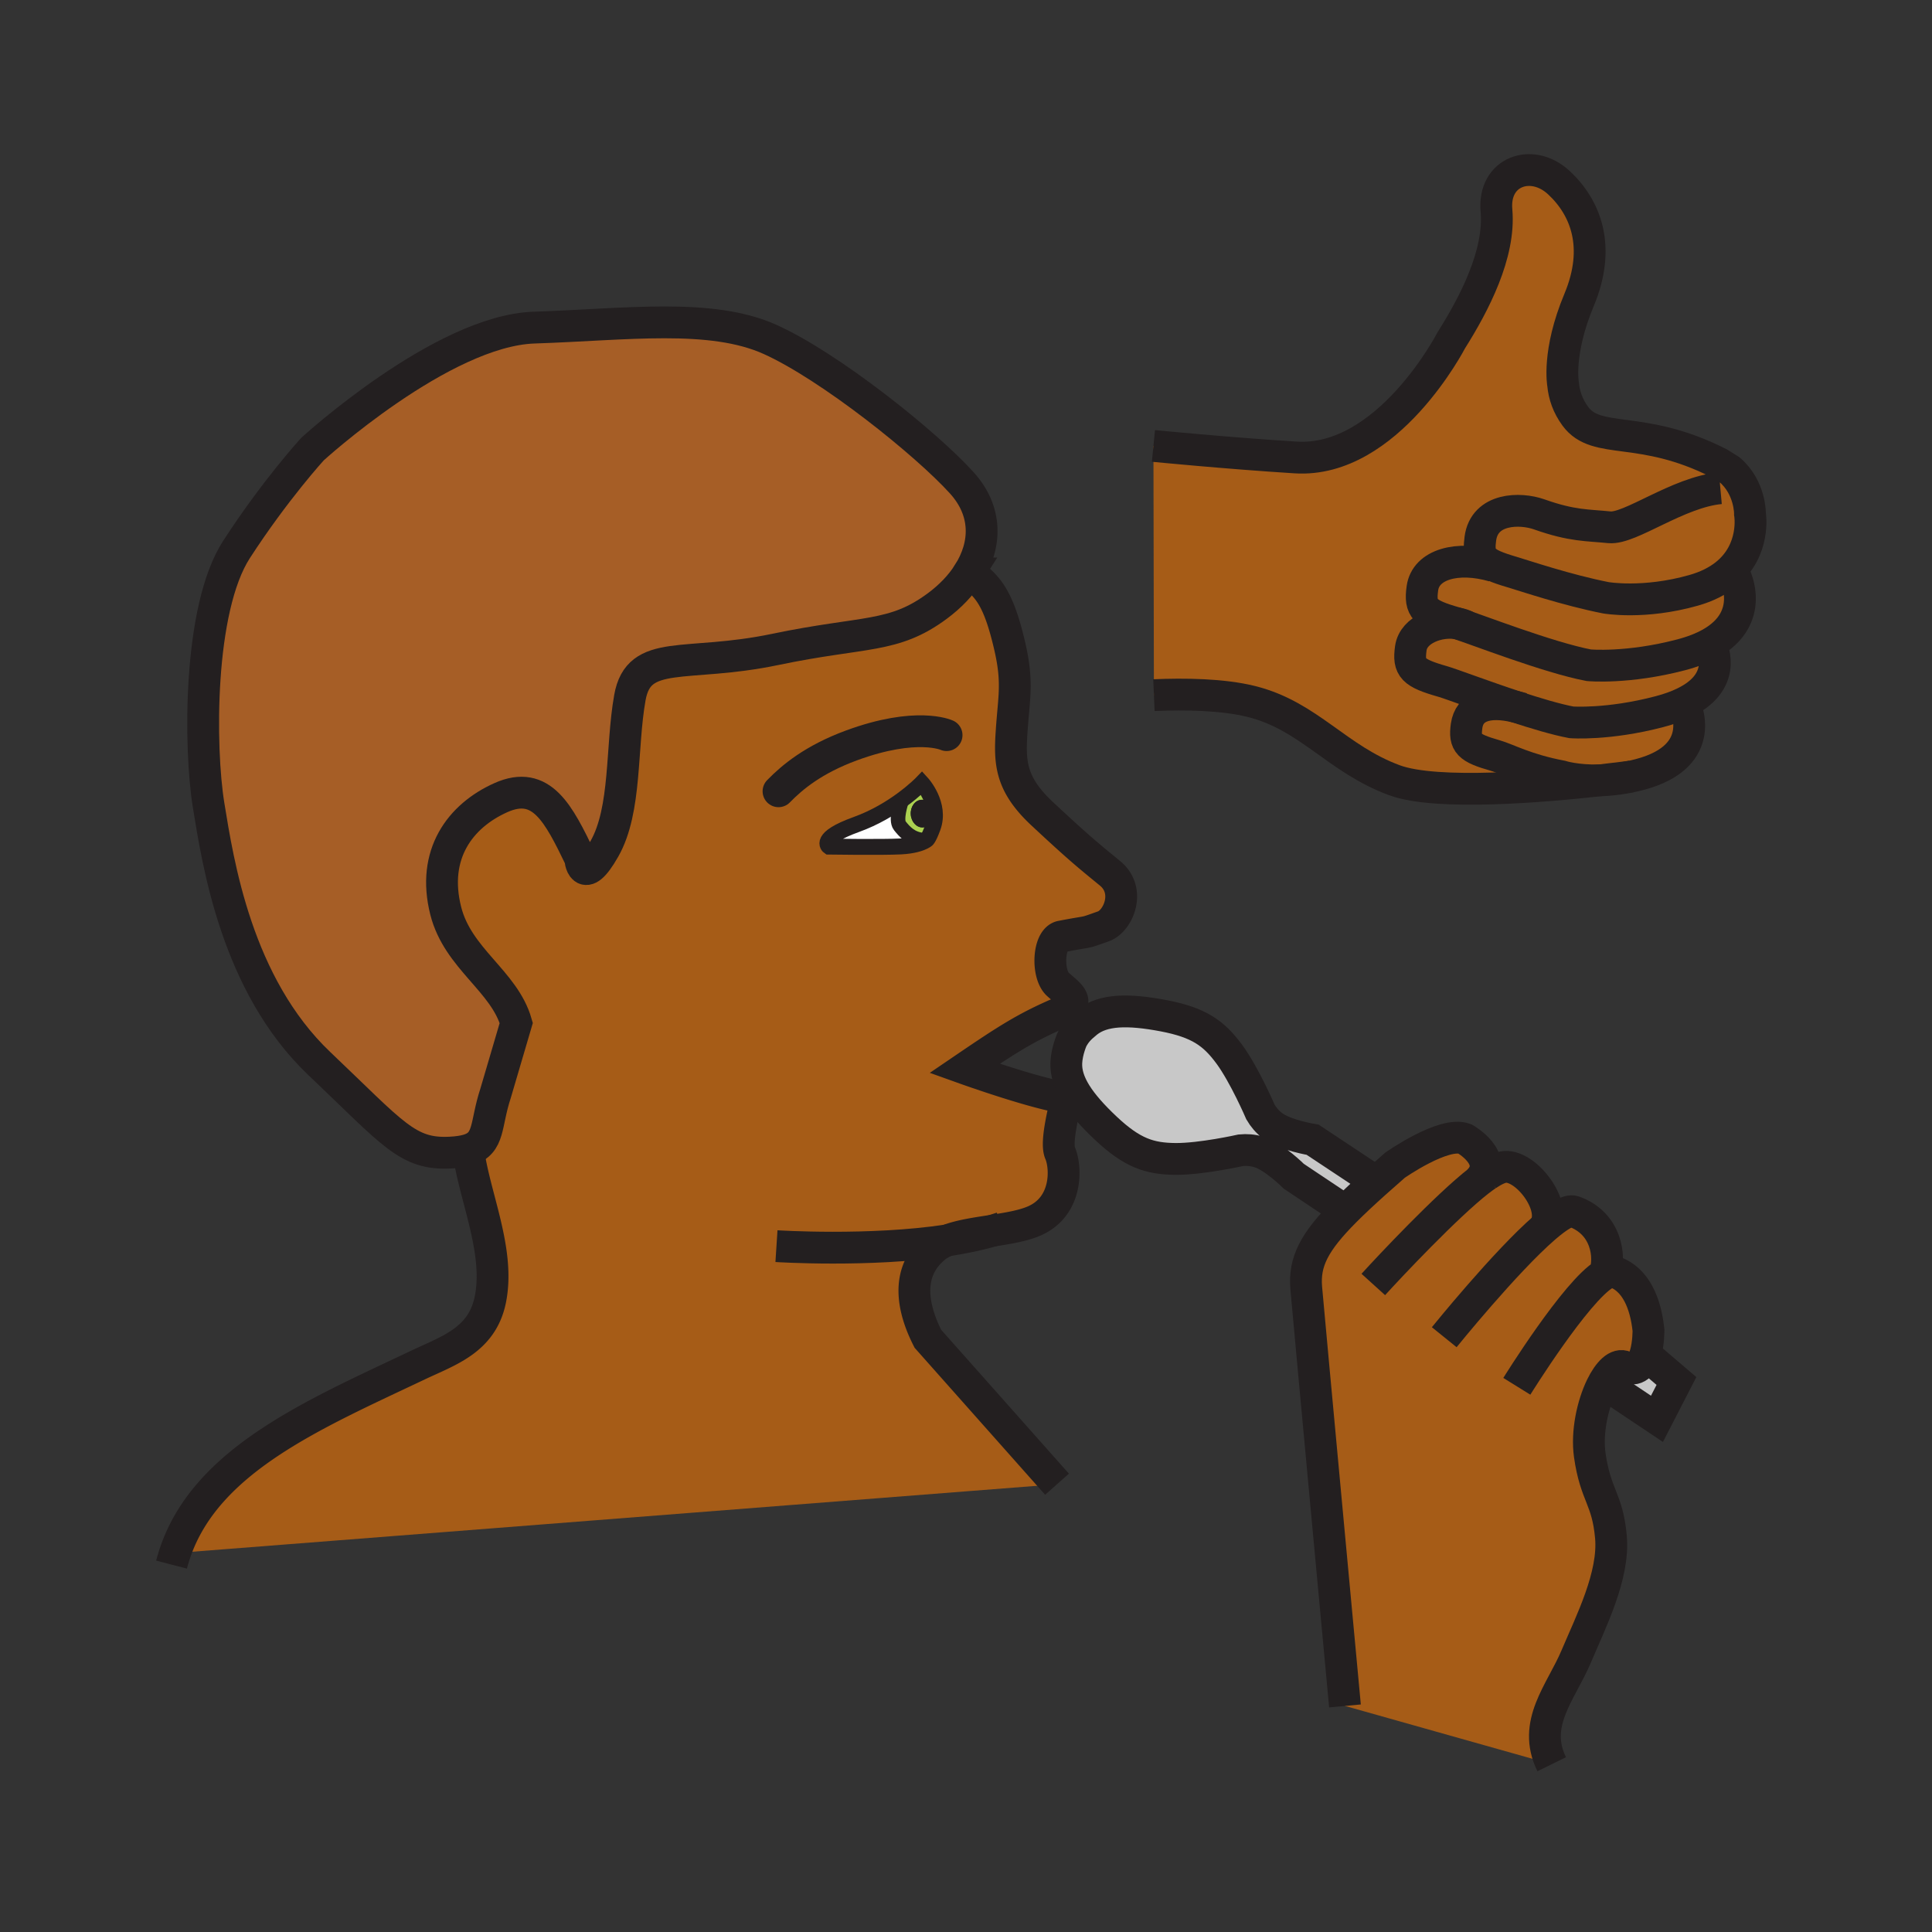 <?xml version="1.0"?><svg xmlns="http://www.w3.org/2000/svg" width="850.394" height="850.394" viewBox="0 0 850.394 850.394" overflow="visible"><rect x="0" y="0" width="850.394" height="850.394" fill="#333333" stroke="none"/><path d="M724.22 596.18c-1.319 4.351-3.899 7.851-8.95 5.44-3.35-1.62-7.27 2.28-10.39 8.7-3.899 8.06-6.53 20.08-5.13 30.109 2.55 18.03 7.77 18.98 9.32 36.03 1.55 17.03-8.82 37.36-15.29 52.67-6.67 15.79-19.62 29.41-10.78 47.42l-90.99-25.66s-15.819-169.58-17.05-183.949c-.979-11.48 3.38-20.171 17.19-34.011 3.64-3.649 7.93-7.649 12.949-12.16 2.75-2.47 5.721-5.09 8.92-7.88 0 0 21.551-15.149 30.75-11.6 0 0 15.53 8.77 6.12 18.47l.021.021c1.3-1.011 2.5-1.891 3.58-2.601 3.14-2.1 5.859-3.399 7.899-3.56 9.471-.78 23.341 17.41 17.53 26.63l.04.04c5.7-4.91 10.37-7.86 12.73-7.03 14.649 5.2 16.279 20.2 13.659 27.51l.011.021c1.67-.99 3.109-1.37 4.229-.97 9.57 3.39 13.79 14.069 15 25.62.002 0 .092 5.9-1.368 10.74z" fill="#a65c17" class="aac-skin-fill"></path><path d="M715.27 601.62c5.051 2.41 7.631-1.09 8.95-5.44l13.69 11.681-8.58 16.659-21.22-14.18-3.23-.02c3.12-6.42 7.04-10.32 10.39-8.7z" fill="#c8c8c8"></path><path d="M406.24 364.21c2.82-.15 4.95-2.99 4.78-6.35-.17-3.35-2.58-5.96-5.4-5.83-2.79.15-4.92 2.99-4.75 6.35.17 3.36 2.58 5.97 5.37 5.83zm-.47-19.54s8.58 9.35 4.8 19.57c-2.01 5.44-2.78 5.48-2.78 5.48s-.35.29-1.14.68l-.37-.61c-5.36-.49-8.19-3.79-10.22-6.34-2.02-2.55.53-10.25.91-11.35v-.01c5.58-4.07 8.8-7.42 8.8-7.42z" fill="#abd150"></path><path d="M396.06 363.45c2.03 2.55 4.86 5.85 10.22 6.34l.37.61c-1.51.75-4.65 1.89-10.13 2.17-8.37.43-31.63.08-31.63.08s-5.13-3.56 12.09-9.76c8.12-2.93 15-7.15 19.99-10.79-.38 1.1-2.93 8.8-.91 11.35z" fill="#fff"></path><path d="M603.38 518.64l1.72 2.13c-5.02 4.511-9.31 8.511-12.949 12.16l-.11-.109-22.55-15.061s-8.74-8.76-15.38-10.71c-2.811-.84-5.46-.99-7.971-.75 0 0-17.34 3.9-28.729 3.82-11.391-.101-19.05-2.59-30.65-13.5-11.58-10.91-17.83-19.95-17.41-28.9.25-5.34 2.57-10.37 2.57-10.37 1.63-2.899 3.08-4.59 6.59-7.42 7.01-5.59 17.98-5.819 33.63-2.85 15.63 2.979 22.141 7.729 28.91 16.89 6.76 9.181 13.76 25.5 13.76 25.5 1.29 2.19 2.95 4.23 5.271 6.03 5.49 4.22 17.71 6.17 17.71 6.17l25.588 16.97z" fill="#c8c8c8"></path><path d="M396.97 352.09v.01c-4.99 3.64-11.87 7.86-19.99 10.79-17.22 6.2-12.09 9.76-12.09 9.76s23.26.35 31.63-.08c5.48-.28 8.62-1.42 10.13-2.17.79-.39 1.14-.68 1.14-.68s.77-.04 2.78-5.48c3.78-10.22-4.8-19.57-4.8-19.57s-3.22 3.35-8.8 7.42zm40.02 189.59c-.01 0-.021 0-.03.011-7.11 1.09-14.36 2.119-19.86 4.25-2.15.829-4.04 1.829-5.55 3.069-13.61 11.181-9.52 27.76-3.13 40.271l56.85 64.02L77.02 683.61c13.82-41.08 61.42-61.16 106.97-82.771 13.41-6.37 28.16-10.899 31.82-28.729 4.42-21.57-7.19-45.811-9.71-65.96 9.61-2.96 7.47-11.07 12.04-24.94l9.1-30.93c-5.31-18.53-25.69-28.23-31.04-49.36-6.29-24.83 6.29-41.8 24.3-49.84 17.99-8.03 25.46 7.3 34.88 26.73 0 0 .87 13.07 10.66-4.19 9.79-17.26 7.29-44.58 11.21-66.55 3.91-22 24.49-12.98 63.94-21.21 39.47-8.24 52.08-4.77 71.46-19.17 5.65-4.2 10.28-9.05 13.59-14.27l1.33.25c7.41 5.68 12.01 10.77 16.859 31.66 3.74 16.11 1.86 22.37.86 37.52-.96 13.98-.49 23.35 13.54 36.43 16.54 15.43 20.34 18.39 29.76 26.12 9.4 7.71 3.55 21.06-2.87 23.33-9.88 3.5-4.479 1.76-18.569 4.49-5.841 1.14-6.431 16.61-1.53 21.04 4.86 4.4 11.27 8.101.82 12.59-15.131 6.5-23.521 11.96-41.86 24.431 0 0 32.189 11.54 44.86 12.96-.721 4.02-4.94 19.399-2.841 24.22 2.771 6.41 3.4 23.63-11.5 30.021-4.879 2.088-11.429 3.168-18.109 4.198zM704.16 343.48c-10.42.29-16.88-1.79-16.88-1.79-15.761-2.99-23.7-7.58-29.13-9.13-11.761-3.36-13.7-5.33-12.601-13.11 1.17-8.29 8.99-11.38 21.681-8.33 8.819 2.9 17.739 5.56 24.439 6.83 0 0 16.17 1.24 38.811-4.72 4.229-1.11 7.76-2.41 10.699-3.83l.25.51s11.57 22.77-19.729 31.01c-6.58 1.74-12.52 2.42-17.54 2.56z" fill="#a65c17" class="aac-skin-fill"></path><path d="M667.23 311.12c-14.341-4.71-28.4-10.06-32.16-11.14-13.15-3.74-15.311-5.96-14.08-14.65 1.189-8.43 12.63-12.33 20.63-10.89 7.979 2.53 39.979 15.02 57.72 18.38 0 0 17.05 1.61 40.71-4.61 5.2-1.37 9.4-3.06 12.771-4.94 1.62 3.27 7.06 17.13-11.641 26.13-2.939 1.42-6.47 2.72-10.699 3.83-22.641 5.96-38.811 4.72-38.811 4.72-6.7-1.27-15.62-3.93-24.44-6.83z" fill="#a65c17" class="aac-skin-fill"></path><path d="M752.82 283.27c-3.37 1.88-7.57 3.57-12.771 4.94-23.66 6.22-40.71 4.61-40.71 4.61-17.74-3.36-49.74-15.85-57.72-18.38l-.8-.24c-13.761-3.92-16.011-6.23-14.721-15.32 1.471-10.41 15.24-14.38 31.311-9.73l.07-.15c2.01.9 4.6 1.78 7.909 2.75 5.94 1.76 24.221 7.96 41.41 11.36 0 0 16.67 2.97 38.641-3.26 5.97-1.69 10.54-4.1 14.029-6.85l4.12.24c.002 0 9.602 18.63-10.768 30.03z" fill="#a65c17" class="aac-skin-fill"></path><path d="M687.28 341.69s6.46 2.08 16.88 1.79c-23.82 2.66-71.601 6.84-90.3-.02-25.38-9.31-37.65-28.33-63.021-34.68-12.68-3.17-29.399-3.38-42.93-2.8l-.21-109.7s32.649 3.21 62.6 5.08c40.59 2.54 68.51-51.59 68.51-51.59 10.15-16.08 21.57-38.07 19.881-57.1-1.55-17.32 15.65-23.26 27.48-12.27 11.85 11 18.62 28.34 8.89 51.6-9.729 23.26-7.029 37.21-7.029 37.21.43 4.68 2.029 9.43 5.34 13.96 9.49 13.01 28.89 3.25 63.29 20.73l4.68 2.91c9.141 7.8 8.94 19.38 8.94 19.38s2.8 16.06-10.811 26.81c-3.489 2.75-8.06 5.16-14.029 6.85-21.971 6.23-38.641 3.26-38.641 3.26-17.189-3.4-35.47-9.6-41.41-11.36-3.31-.97-5.899-1.85-7.909-2.75l-.07.15c-16.07-4.65-29.84-.68-31.311 9.73-1.29 9.09.96 11.4 14.721 15.32.229.07.5.15.8.24-8-1.44-19.44 2.46-20.63 10.89-1.23 8.69.93 10.91 14.08 14.65 3.76 1.08 17.819 6.43 32.16 11.14-12.69-3.05-20.511.04-21.681 8.33-1.1 7.78.84 9.75 12.601 13.11 5.429 1.55 13.369 6.14 29.129 9.13z" fill="#a65c17" class="aac-skin-fill"></path><path d="M206.1 506.15c-2.06.63-4.66 1.029-7.98 1.189-18.81.92-24.88-8.14-57.52-39.149-36.54-34.721-44.67-88.65-48.77-113.7-4.1-25.07-4.66-86.47 12.28-112.63 16.94-26.16 33.43-44.17 33.43-44.17s57.05-52.17 97.58-53.49c40.53-1.33 77.78-6.56 103.93 5.24 26.14 11.79 68.3 45.44 84.28 63.07 11.31 12.49 10.97 27.25 2.91 39.91-3.31 5.22-7.94 10.07-13.59 14.27-19.38 14.4-31.99 10.93-71.46 19.17-39.45 8.23-60.03-.79-63.94 21.21-3.92 21.97-1.42 49.29-11.21 66.55-9.79 17.26-10.66 4.19-10.66 4.19-9.42-19.43-16.89-34.76-34.88-26.73-18.01 8.04-30.59 25.01-24.3 49.84 5.35 21.13 25.73 30.83 31.04 49.36l-9.1 30.93c-4.57 13.87-2.43 21.98-12.04 24.94z" fill="#a65e26" class="aac-hair-fill"></path><path d="M405.62 352.03c2.82-.13 5.23 2.48 5.4 5.83.17 3.36-1.96 6.2-4.78 6.35-2.79.14-5.2-2.47-5.37-5.83-.17-3.36 1.96-6.2 4.75-6.35z" fill="#231f20"></path><g fill="none" stroke="#231f20"><path d="M396.97 352.1c-4.99 3.64-11.87 7.86-19.99 10.79-17.22 6.2-12.09 9.76-12.09 9.76s23.26.35 31.63-.08c5.48-.28 8.62-1.42 10.13-2.17.79-.39 1.14-.68 1.14-.68s.77-.04 2.78-5.48c3.78-10.22-4.8-19.57-4.8-19.57s-3.22 3.35-8.8 7.42" stroke-width="7"></path><path d="M416.65 323.58s-13.12-6.05-41.87 4.53c-16.73 6.17-26.05 13.96-32.11 20.18" stroke-width="14" stroke-linecap="round" stroke-linejoin="round"></path><path d="M397.01 351.97s-.02.04-.04.12v.01c-.38 1.1-2.93 8.8-.91 11.35 2.03 2.55 4.86 5.85 10.22 6.34" stroke-width="6.416"></path><path d="M426.24 252.42c-3.31 5.22-7.94 10.07-13.59 14.27-19.38 14.4-31.99 10.93-71.46 19.17-39.45 8.23-60.03-.79-63.94 21.21-3.92 21.97-1.42 49.29-11.21 66.55-9.79 17.26-10.66 4.19-10.66 4.19-9.42-19.43-16.89-34.76-34.88-26.73-18.01 8.04-30.59 25.01-24.3 49.84 5.35 21.13 25.73 30.83 31.04 49.36l-9.1 30.93c-4.57 13.87-2.43 21.98-12.04 24.94-2.06.63-4.66 1.029-7.98 1.189-18.81.92-24.88-8.14-57.52-39.149-36.54-34.721-44.67-88.65-48.77-113.7-4.1-25.07-4.66-86.47 12.28-112.63 16.94-26.16 33.43-44.17 33.43-44.17s57.05-52.17 97.58-53.49c40.53-1.33 77.78-6.56 103.93 5.24 26.14 11.79 68.3 45.44 84.28 63.07 11.31 12.49 10.97 27.25 2.91 39.91z" stroke-width="14"></path><path d="M205.66 500.71c.06 1.771.21 3.59.44 5.44 2.52 20.149 14.13 44.39 9.71 65.96-3.66 17.83-18.41 22.359-31.82 28.729-45.55 21.61-93.15 41.69-106.97 82.771a74.38 74.38 0 0 0-1.51 5.069M436.99 541.68c6.68-1.029 13.229-2.109 18.109-4.199 14.9-6.391 14.271-23.61 11.5-30.021-2.1-4.82 2.12-20.2 2.841-24.22-12.671-1.42-44.86-12.96-44.86-12.96 18.34-12.471 26.729-17.931 41.86-24.431 10.449-4.489 4.04-8.189-.82-12.59-4.9-4.43-4.311-19.9 1.53-21.04 14.09-2.73 8.689-.99 18.569-4.49 6.42-2.27 12.271-15.62 2.87-23.33-9.42-7.73-13.22-10.69-29.76-26.12-14.03-13.08-14.5-22.45-13.54-36.43 1-15.15 2.88-21.41-.86-37.52-4.85-20.89-9.449-25.98-16.859-31.66M465.27 653.3l-56.85-64.02c-6.39-12.511-10.48-29.09 3.13-40.271 1.51-1.24 3.4-2.24 5.55-3.069 5.5-2.131 12.75-3.16 19.86-4.25" stroke-width="14"></path><path d="M341.77 548.51s40.93 2.641 75.33-2.569c7.03-1.061 13.78-2.45 19.86-4.25.01-.011.021-.011.03-.011 1.38-.41 2.72-.85 4.029-1.3M654.49 517.18c3.14-2.1 5.859-3.399 7.899-3.56 9.471-.78 23.341 17.41 17.53 26.63M654.49 517.18c-1.08.71-2.28 1.59-3.58 2.601-14.11 10.979-39.34 37.77-46.43 45.6" stroke-width="14"></path><path d="M592.01 750.89s-15.819-169.58-17.05-183.949c-.979-11.48 3.38-20.171 17.19-34.011 3.64-3.649 7.93-7.649 12.949-12.16 2.75-2.47 5.721-5.09 8.92-7.88 0 0 21.551-15.149 30.75-11.6 0 0 15.53 8.77 6.12 18.47" stroke-width="14"></path><path d="M635.7 588.59s26.899-33.3 44.26-48.3c5.7-4.91 10.37-7.86 12.73-7.03 14.649 5.2 16.279 20.2 13.659 27.51M667.65 610.2s26.04-41.98 38.71-49.41c1.67-.99 3.109-1.37 4.229-.97 9.57 3.39 13.79 14.069 15 25.62 0 0 .09 5.899-1.37 10.739-1.319 4.351-3.899 7.851-8.95 5.44-3.35-1.62-7.27 2.28-10.39 8.7-3.899 8.06-6.53 20.08-5.13 30.109 2.55 18.03 7.77 18.98 9.32 36.03 1.55 17.03-8.82 37.36-15.29 52.67-6.67 15.79-19.62 29.41-10.78 47.42M592.04 532.82l-22.55-15.061s-8.74-8.76-15.38-10.71c-2.811-.84-5.46-.99-7.971-.75 0 0-17.34 3.9-28.729 3.82-11.391-.101-19.05-2.59-30.65-13.5-11.58-10.91-17.83-19.95-17.41-28.9.25-5.34 2.57-10.37 2.57-10.37 1.63-2.899 3.08-4.59 6.59-7.42 7.01-5.59 17.98-5.819 33.63-2.85 15.63 2.979 22.141 7.729 28.91 16.89 6.76 9.181 13.76 25.5 13.76 25.5 1.29 2.19 2.95 4.23 5.271 6.03 5.49 4.22 17.71 6.17 17.71 6.17l25.59 16.97" stroke-width="14"></path><path stroke-width="14" d="M724 596l.22.18 13.69 11.68-8.58 16.66-21.22-14.18M752.44 282.56s.149.25.38.71c1.62 3.27 7.06 17.13-11.641 26.13-2.939 1.42-6.47 2.72-10.699 3.83-22.641 5.96-38.811 4.72-38.811 4.72-6.7-1.27-15.62-3.93-24.439-6.83-14.341-4.71-28.4-10.06-32.16-11.14-13.15-3.74-15.311-5.96-14.08-14.65 1.189-8.43 12.63-12.33 20.63-10.89 1.45.26 2.78.69 3.92 1.31M757.23 214.89c-18.62 1.7-39.74 18.13-48.851 17.2-9.72-1-16.28-.51-30.86-5.68-8.47-2.99-24.109-2.84-25.92 10.65-.869 6.44.08 9.33 5.881 11.94 2.01.9 4.6 1.78 7.909 2.75 5.94 1.76 24.221 7.96 41.41 11.36 0 0 16.67 2.97 38.641-3.26 5.97-1.69 10.54-4.1 14.029-6.85 13.61-10.75 10.811-26.81 10.811-26.81s.2-11.58-8.94-19.38l-4.68-2.91c-34.4-17.48-53.8-7.72-63.29-20.73-3.311-4.53-4.91-9.28-5.34-13.96 0 0-2.7-13.95 7.029-37.21 9.73-23.26 2.96-40.6-8.89-51.6-11.83-10.99-29.03-5.05-27.479 12.27 1.689 19.03-9.73 41.02-19.881 57.1 0 0-27.92 54.13-68.51 51.59-29.95-1.87-62.6-5.08-62.6-5.08"></path><path d="M763.59 253.24s9.601 18.63-10.77 30.03c-3.37 1.88-7.57 3.57-12.771 4.94-23.66 6.22-40.71 4.61-40.71 4.61-17.74-3.36-49.74-15.85-57.72-18.38l-.8-.24c-13.761-3.92-16.011-6.23-14.721-15.32 1.471-10.41 15.24-14.38 31.311-9.73M741.43 309.91s11.57 22.77-19.729 31.01c-6.58 1.74-12.521 2.42-17.54 2.56-10.42.29-16.88-1.79-16.88-1.79-15.761-2.99-23.7-7.58-29.13-9.13-11.761-3.36-13.7-5.33-12.601-13.11 1.17-8.29 8.99-11.38 21.681-8.33.93.21 1.89.47 2.869.76" stroke-width="14"></path><path d="M718.1 341.77s-5.449.76-13.939 1.71c-23.82 2.66-71.601 6.84-90.3-.02-25.38-9.31-37.65-28.33-63.021-34.68-12.68-3.17-29.399-3.38-42.93-2.8" stroke-width="14"></path></g><path fill="none" d="M0 0h850.394v850.394H0z"></path></svg>